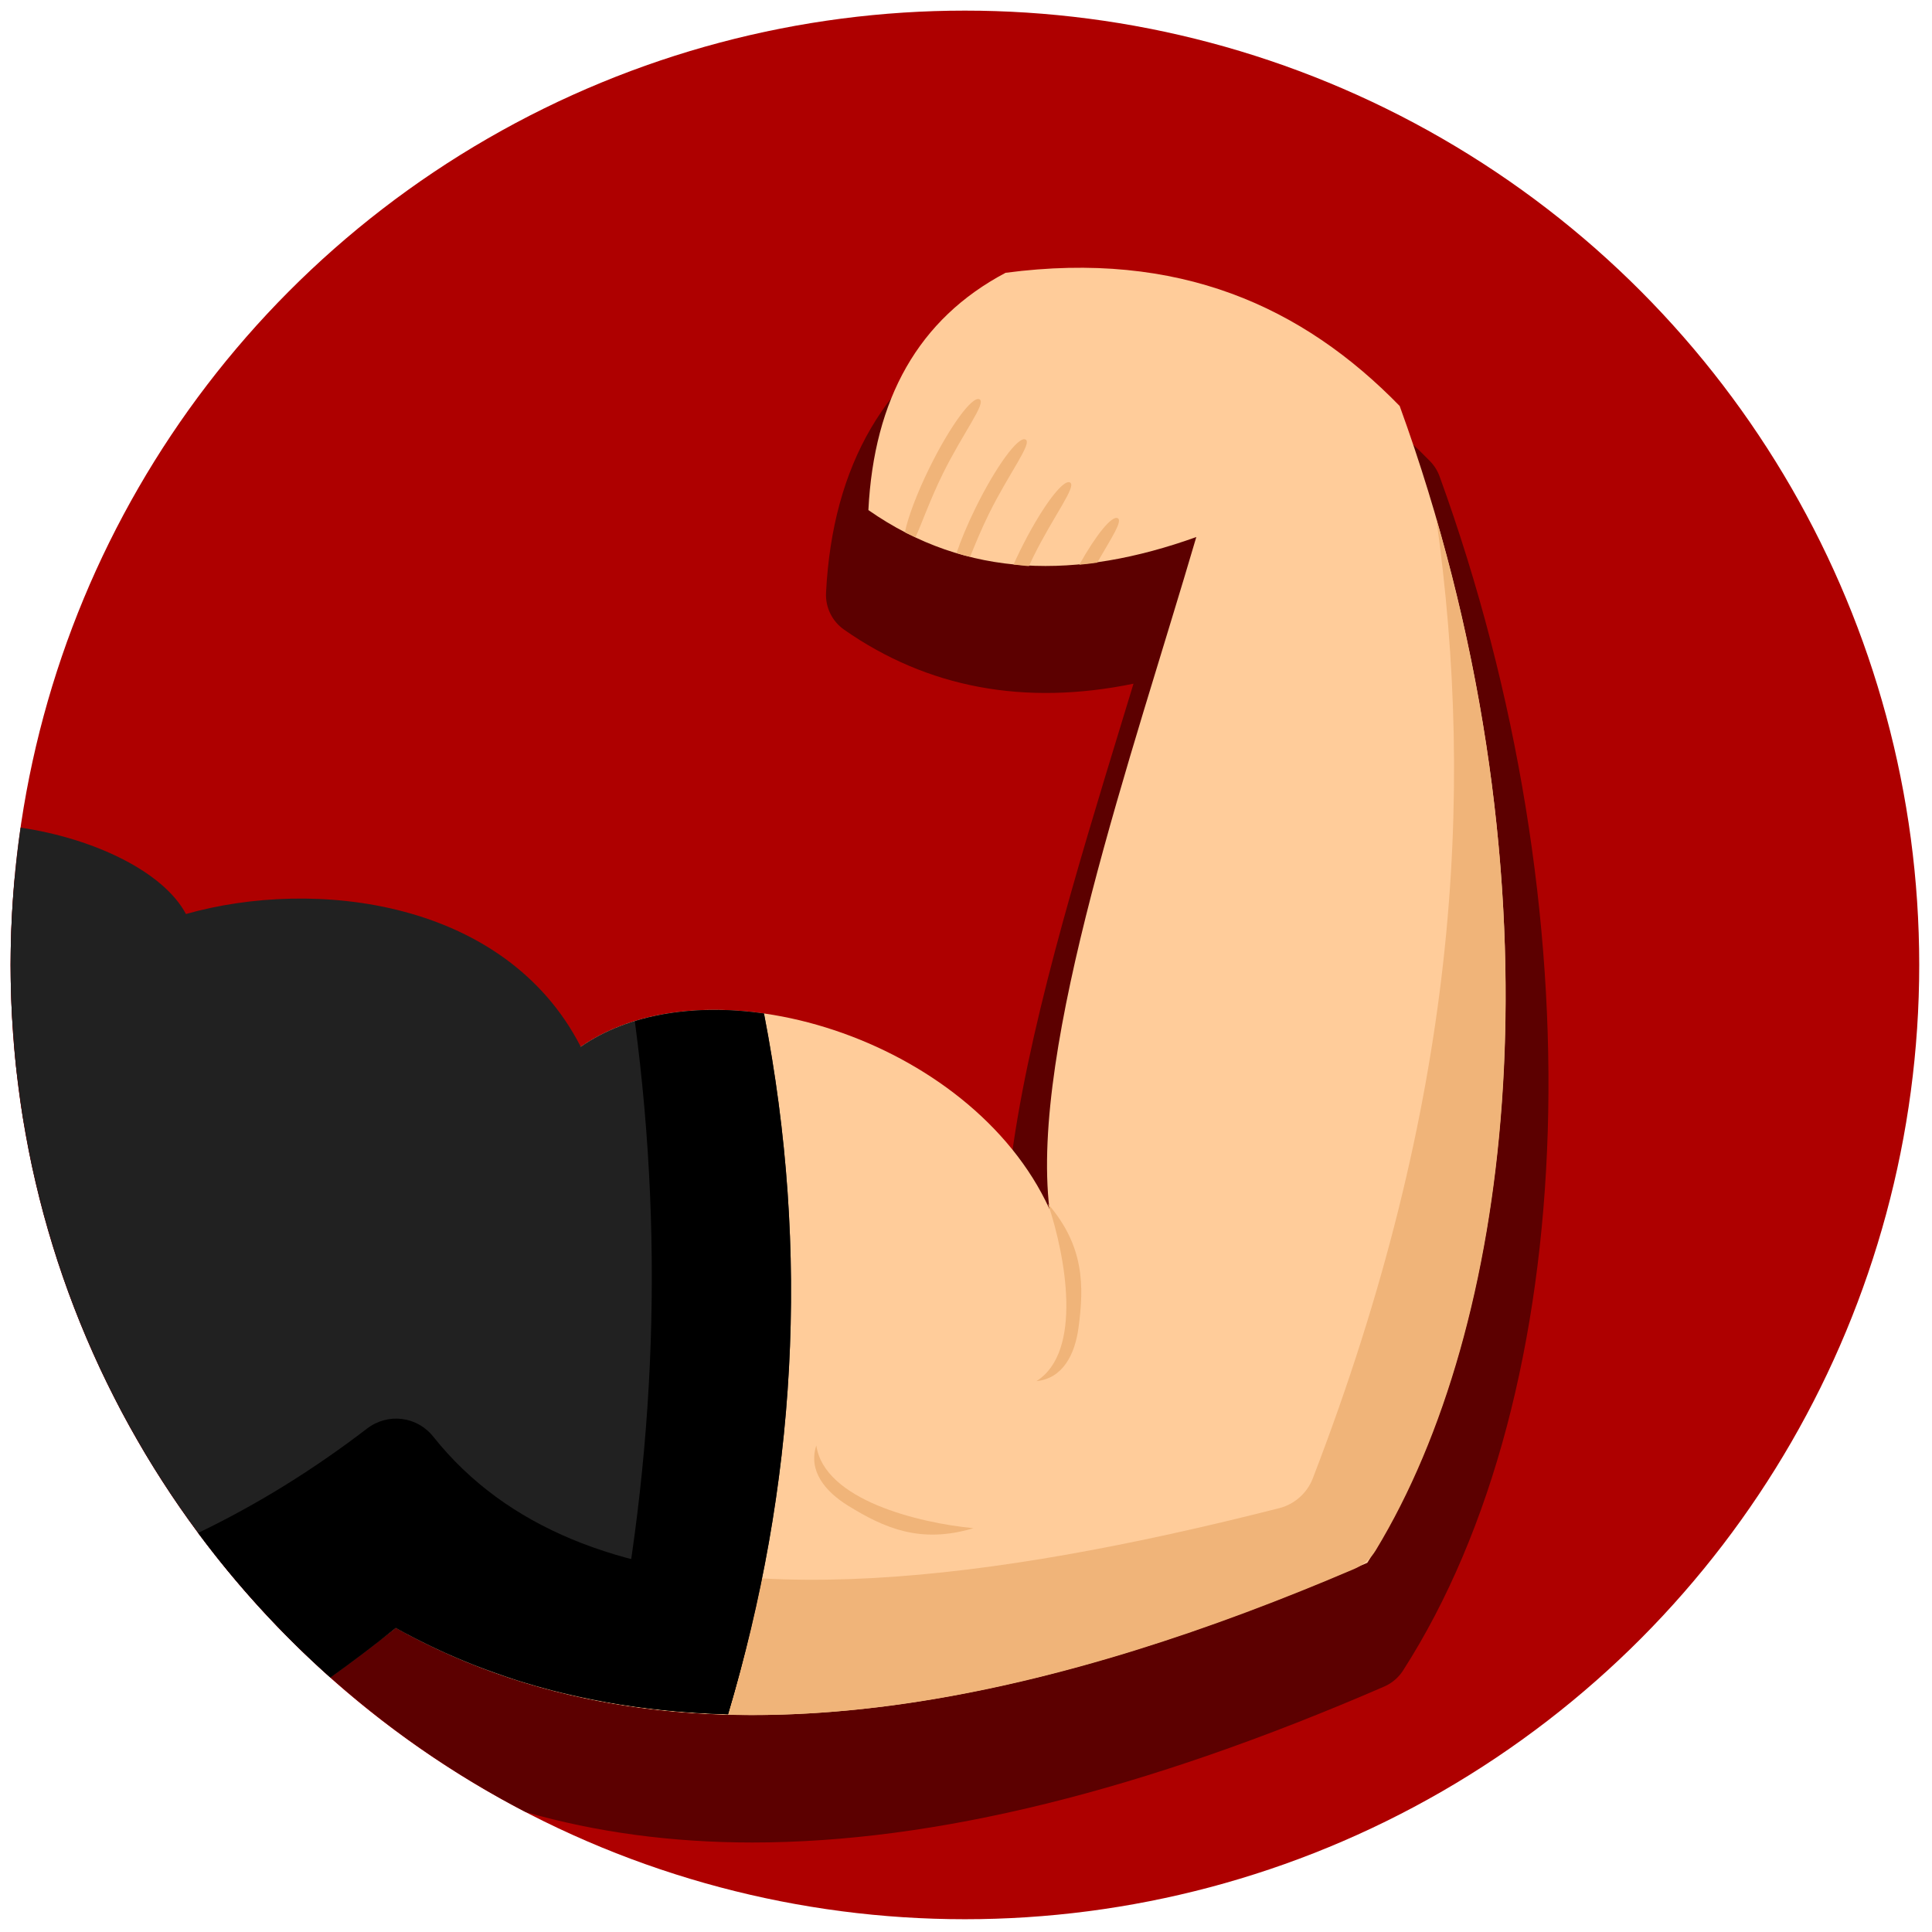 <svg xmlns="http://www.w3.org/2000/svg" xmlns:xlink="http://www.w3.org/1999/xlink" version="1.1" width="256" height="256" viewBox="0 0 256 256" xml:space="preserve">

<defs>
</defs>
<g style="stroke: none; stroke-width: 0; stroke-dasharray: none; stroke-linecap: butt; stroke-linejoin: miter; stroke-miterlimit: 10; fill: none; fill-rule: nonzero; opacity: 1;" transform="translate(1.407 1.407) scale(2.81 2.81)" >
	<circle cx="45" cy="45" r="45" style="stroke: none; stroke-width: 1; stroke-dasharray: none; stroke-linecap: butt; stroke-linejoin: miter; stroke-miterlimit: 10; fill: rgb(174,0,0); fill-rule: nonzero; opacity: 1;" transform="  matrix(1 0 0 1 0 0) "/>
	<path d="M 66.933 21.247 c -5.547 -5.688 -12.177 -7.933 -20.277 -6.867 c -0.235 0.031 -0.463 0.104 -0.673 0.215 c -4.693 2.481 -7.227 6.807 -7.532 12.857 c -0.035 0.688 0.287 1.345 0.852 1.74 c 3.935 2.75 8.514 3.601 13.646 2.547 c -0.178 0.585 -0.358 1.178 -0.541 1.775 c -2.154 7.057 -4.521 14.809 -5.283 21.137 c -2.948 -2.766 -6.968 -4.717 -11.319 -5.34 c -0.52 -0.074 -1.036 -0.122 -1.553 -0.153 c -0.143 -0.008 -0.285 -0.012 -0.426 -0.016 l -0.123 -0.003 c -0.367 -0.011 -0.731 -0.012 -1.085 0.001 c -0.186 0.005 -0.372 0.012 -0.553 0.024 c -0.474 0.032 -0.939 0.082 -1.355 0.148 c -0.042 0.004 -0.163 0.021 -0.205 0.027 c -0.471 0.081 -0.958 0.196 -1.495 0.352 c -0.115 0.034 -0.227 0.071 -0.339 0.109 l -0.1 0.034 c -0.314 0.104 -0.62 0.22 -0.969 0.37 c -4.09 -5.699 -11.914 -7.272 -18.513 -5.866 c -1.68 -1.833 -5.887 -2.979 -8.886 -3.545 C 0.074 42.179 0 43.581 0 45 c 0 17.383 9.863 32.454 24.293 39.949 c 3.328 0.952 6.882 1.433 10.685 1.433 c 8.603 0 18.466 -2.443 29.792 -7.353 c 0.365 -0.158 0.674 -0.421 0.889 -0.755 c 8.466 -13.193 9.158 -35.824 1.723 -56.313 C 67.284 21.694 67.131 21.45 66.933 21.247 z" style="stroke: none; stroke-width: 1; stroke-dasharray: none; stroke-linecap: butt; stroke-linejoin: miter; stroke-miterlimit: 10; fill: rgb(92,0,0); fill-rule: nonzero; opacity: 1;" transform=" matrix(1 0 0 1 0 0) " stroke-linecap="round" />
	<path d="M 46.917 12.363 c -4.117 2.176 -6.206 5.959 -6.469 11.189 c 4.648 3.249 9.874 3.277 15.463 1.271 c -3.024 10.308 -7.84 24.002 -6.926 31.682 c -3.704 -8.075 -16.025 -11.863 -22.101 -7.647 c -6.445 -5.729 -9.541 -5.979 -15.616 -4.257 l -9.313 0.362 c 0.129 12.882 6.06 24.374 15.314 31.979 c 0.297 -0.225 0.594 -0.441 0.891 -0.682 c 13.918 7.818 31.399 3.182 45.814 -3.066 c 7.421 -11.564 9.271 -33.21 1.527 -54.551 C 60.927 13.952 55.09 11.285 46.917 12.363 z" style="stroke: none; stroke-width: 1; stroke-dasharray: none; stroke-linecap: butt; stroke-linejoin: miter; stroke-miterlimit: 10; fill: rgb(255,204,154); fill-rule: nonzero; opacity: 1;" transform=" matrix(1 0 0 1 0 0) " stroke-linecap="round" />
	<path d="M 67.229 23.969 c 1.832 13.099 0.973 27.613 -5.828 45.25 c -0.264 0.685 -0.861 1.215 -1.573 1.396 c -13.845 3.523 -25.967 4.887 -34.017 1.154 l -4.499 6.009 c 13.13 5.509 28.808 1.361 42.029 -4.287 c 0.427 -0.182 0.786 -0.483 1.027 -0.88 C 70.875 61.896 72.791 43.157 67.229 23.969 z" style="stroke: none; stroke-width: 1; stroke-dasharray: none; stroke-linecap: butt; stroke-linejoin: miter; stroke-miterlimit: 10; fill: rgb(240,180,121); fill-rule: nonzero; opacity: 1;" transform=" matrix(1 0 0 1 0 0) " stroke-linecap="round" />
	<path d="M 52.203 23.934 c 0.25 0.123 -0.286 0.918 -0.966 2.098 c -0.283 0.039 -0.564 0.072 -0.844 0.098 C 51.177 24.733 51.925 23.798 52.203 23.934 z" style="stroke: none; stroke-width: 1; stroke-dasharray: none; stroke-linecap: butt; stroke-linejoin: miter; stroke-miterlimit: 10; fill: rgb(240,180,121); fill-rule: nonzero; opacity: 1;" transform=" matrix(1 0 0 1 0 0) " stroke-linecap="round" />
	<path d="M 49.952 22.248 c 0.341 0.168 -0.777 1.578 -1.735 3.524 c -0.07 0.143 -0.132 0.281 -0.197 0.421 c -0.244 -0.013 -0.484 -0.05 -0.727 -0.075 c 0.096 -0.213 0.197 -0.429 0.306 -0.65 C 48.557 23.522 49.61 22.081 49.952 22.248 z" style="stroke: none; stroke-width: 1; stroke-dasharray: none; stroke-linecap: butt; stroke-linejoin: miter; stroke-miterlimit: 10; fill: rgb(240,180,121); fill-rule: nonzero; opacity: 1;" transform=" matrix(1 0 0 1 0 0) " stroke-linecap="round" />
	<path d="M 47.857 20.224 c 0.341 0.168 -0.777 1.578 -1.735 3.524 c -0.357 0.726 -0.642 1.424 -0.876 2.005 c -0.215 -0.054 -0.43 -0.11 -0.643 -0.174 c 0.212 -0.62 0.518 -1.356 0.901 -2.135 C 46.462 21.498 47.515 20.056 47.857 20.224 z" style="stroke: none; stroke-width: 1; stroke-dasharray: none; stroke-linecap: butt; stroke-linejoin: miter; stroke-miterlimit: 10; fill: rgb(240,180,121); fill-rule: nonzero; opacity: 1;" transform=" matrix(1 0 0 1 0 0) " stroke-linecap="round" />
	<path d="M 45.687 18.327 c 0.341 0.168 -0.777 1.578 -1.735 3.524 c -0.594 1.208 -0.987 2.336 -1.282 2.98 c -0.167 -0.079 -0.336 -0.145 -0.501 -0.232 c 0.148 -0.714 0.567 -1.838 1.165 -3.052 C 44.293 19.6 45.346 18.159 45.687 18.327 z" style="stroke: none; stroke-width: 1; stroke-dasharray: none; stroke-linecap: butt; stroke-linejoin: miter; stroke-miterlimit: 10; fill: rgb(240,180,121); fill-rule: nonzero; opacity: 1;" transform=" matrix(1 0 0 1 0 0) " stroke-linecap="round" />
	<path d="M 26.884 48.858 c -3.563 -6.941 -12.541 -7.979 -18.616 -6.258 c -1.043 -1.964 -4.262 -3.548 -7.798 -4.075 C 0.166 40.641 0 42.801 0 45 c 0 0.808 0.023 1.61 0.066 2.408 l 0 0 c 0.001 0.017 0.003 0.034 0.004 0.052 c 0.013 0.239 0.038 0.474 0.054 0.712 c 0.038 0.54 0.076 1.079 0.132 1.614 c 0.031 0.296 0.075 0.588 0.112 0.882 c 0.062 0.489 0.123 0.979 0.2 1.463 c 0.031 0.193 0.067 0.385 0.103 0.576 c 0.019 0.11 0.039 0.221 0.059 0.331 c 0.085 0.47 0.171 0.94 0.27 1.405 c 0.007 0.034 0.016 0.068 0.024 0.102 c 0.057 0.264 0.12 0.526 0.182 0.788 c 0.109 0.464 0.221 0.927 0.345 1.386 c 0.058 0.216 0.122 0.43 0.183 0.645 c 0.02 0.07 0.039 0.14 0.06 0.21 c 0.135 0.464 0.275 0.926 0.424 1.384 c 0.063 0.195 0.13 0.388 0.197 0.581 c 0.025 0.074 0.05 0.149 0.075 0.223 c 0.163 0.469 0.333 0.936 0.511 1.398 c 0.048 0.125 0.098 0.25 0.148 0.375 c 0.047 0.12 0.094 0.241 0.142 0.361 c 0.196 0.482 0.4 0.959 0.612 1.432 C 4 63.544 4.096 63.76 4.196 63.975 c 0.234 0.502 0.479 0.997 0.73 1.488 C 5.018 65.642 5.107 65.823 5.201 66 c 0.284 0.537 0.581 1.067 0.887 1.591 c 0.072 0.124 0.141 0.25 0.214 0.373 c 0.358 0.602 0.731 1.195 1.116 1.779 c 0.028 0.042 0.053 0.085 0.081 0.127 c 1.044 1.57 2.188 3.069 3.416 4.492 c 0.064 0.075 0.129 0.15 0.194 0.224 c 1.239 1.418 2.563 2.761 3.969 4.014 c 1.004 -0.718 2.025 -1.481 3.083 -2.339 c 4.879 2.741 10.2 3.926 15.669 4.073 c 3.206 -10.738 3.892 -21.74 1.696 -33.042 C 32.29 46.828 29.152 47.284 26.884 48.858 z" style="stroke: none; stroke-width: 1; stroke-dasharray: none; stroke-linecap: butt; stroke-linejoin: miter; stroke-miterlimit: 10; fill: rgb(33,33,33); fill-rule: nonzero; opacity: 1;" transform=" matrix(1 0 0 1 0 0) " stroke-linecap="round" />
	<path d="M 19.931 67.246 c -0.771 -0.969 -2.144 -1.134 -3.127 -0.38 c -2.527 1.937 -5.18 3.581 -7.963 4.92 c 1.841 2.481 3.934 4.762 6.236 6.814 c 1.004 -0.718 2.025 -1.481 3.083 -2.339 c 0.532 0.299 1.072 0.571 1.614 0.834 c 0.583 0.284 1.174 0.541 1.768 0.784 c 0.509 0.207 1.023 0.395 1.54 0.574 c 0.313 0.109 0.626 0.221 0.942 0.32 c 0.522 0.162 1.047 0.312 1.576 0.448 c 0.135 0.035 0.272 0.067 0.408 0.1 c 2.55 0.62 5.168 0.941 7.822 1.013 c 0.633 -2.122 1.139 -4.257 1.573 -6.4 C 28.756 73.569 23.394 71.596 19.931 67.246 z" style="stroke: none; stroke-width: 1; stroke-dasharray: none; stroke-linecap: butt; stroke-linejoin: miter; stroke-miterlimit: 10; fill: rgb(0,0,0); fill-rule: nonzero; opacity: 1;" transform=" matrix(1 0 0 1 0 0) " stroke-linecap="round" />
	<path d="M 29.435 47.655 c 1.838 -0.563 3.939 -0.672 6.089 -0.364 c 2.197 11.303 1.51 22.304 -1.696 33.042 c -1.954 -0.052 -3.888 -0.244 -5.79 -0.585 C 30.336 69.242 30.883 58.553 29.435 47.655 z" style="stroke: none; stroke-width: 1; stroke-dasharray: none; stroke-linecap: butt; stroke-linejoin: miter; stroke-miterlimit: 10; fill: rgb(0,0,0); fill-rule: nonzero; opacity: 1;" transform=" matrix(1 0 0 1 0 0) " stroke-linecap="round" />
	<path d="M 48.92 56.271 c 1.707 1.984 1.703 3.852 1.437 5.832 c -0.168 1.251 -0.729 2.396 -1.985 2.524 l 0 0 C 50.578 63.239 49.739 58.705 48.92 56.271 z" style="stroke: none; stroke-width: 1; stroke-dasharray: none; stroke-linecap: butt; stroke-linejoin: miter; stroke-miterlimit: 10; fill: rgb(240,180,121); fill-rule: nonzero; opacity: 1;" transform=" matrix(1 0 0 1 0 0) " stroke-linecap="round" />
	<path d="M 45.403 71.561 c -2.507 0.752 -4.211 -0.012 -5.912 -1.061 c -1.075 -0.663 -1.892 -1.641 -1.498 -2.841 l 0 0 C 38.363 70.238 42.846 71.317 45.403 71.561 z" style="stroke: none; stroke-width: 1; stroke-dasharray: none; stroke-linecap: butt; stroke-linejoin: miter; stroke-miterlimit: 10; fill: rgb(240,180,121); fill-rule: nonzero; opacity: 1;" transform=" matrix(1 0 0 1 0 0) " stroke-linecap="round" />
</g>
</svg>
